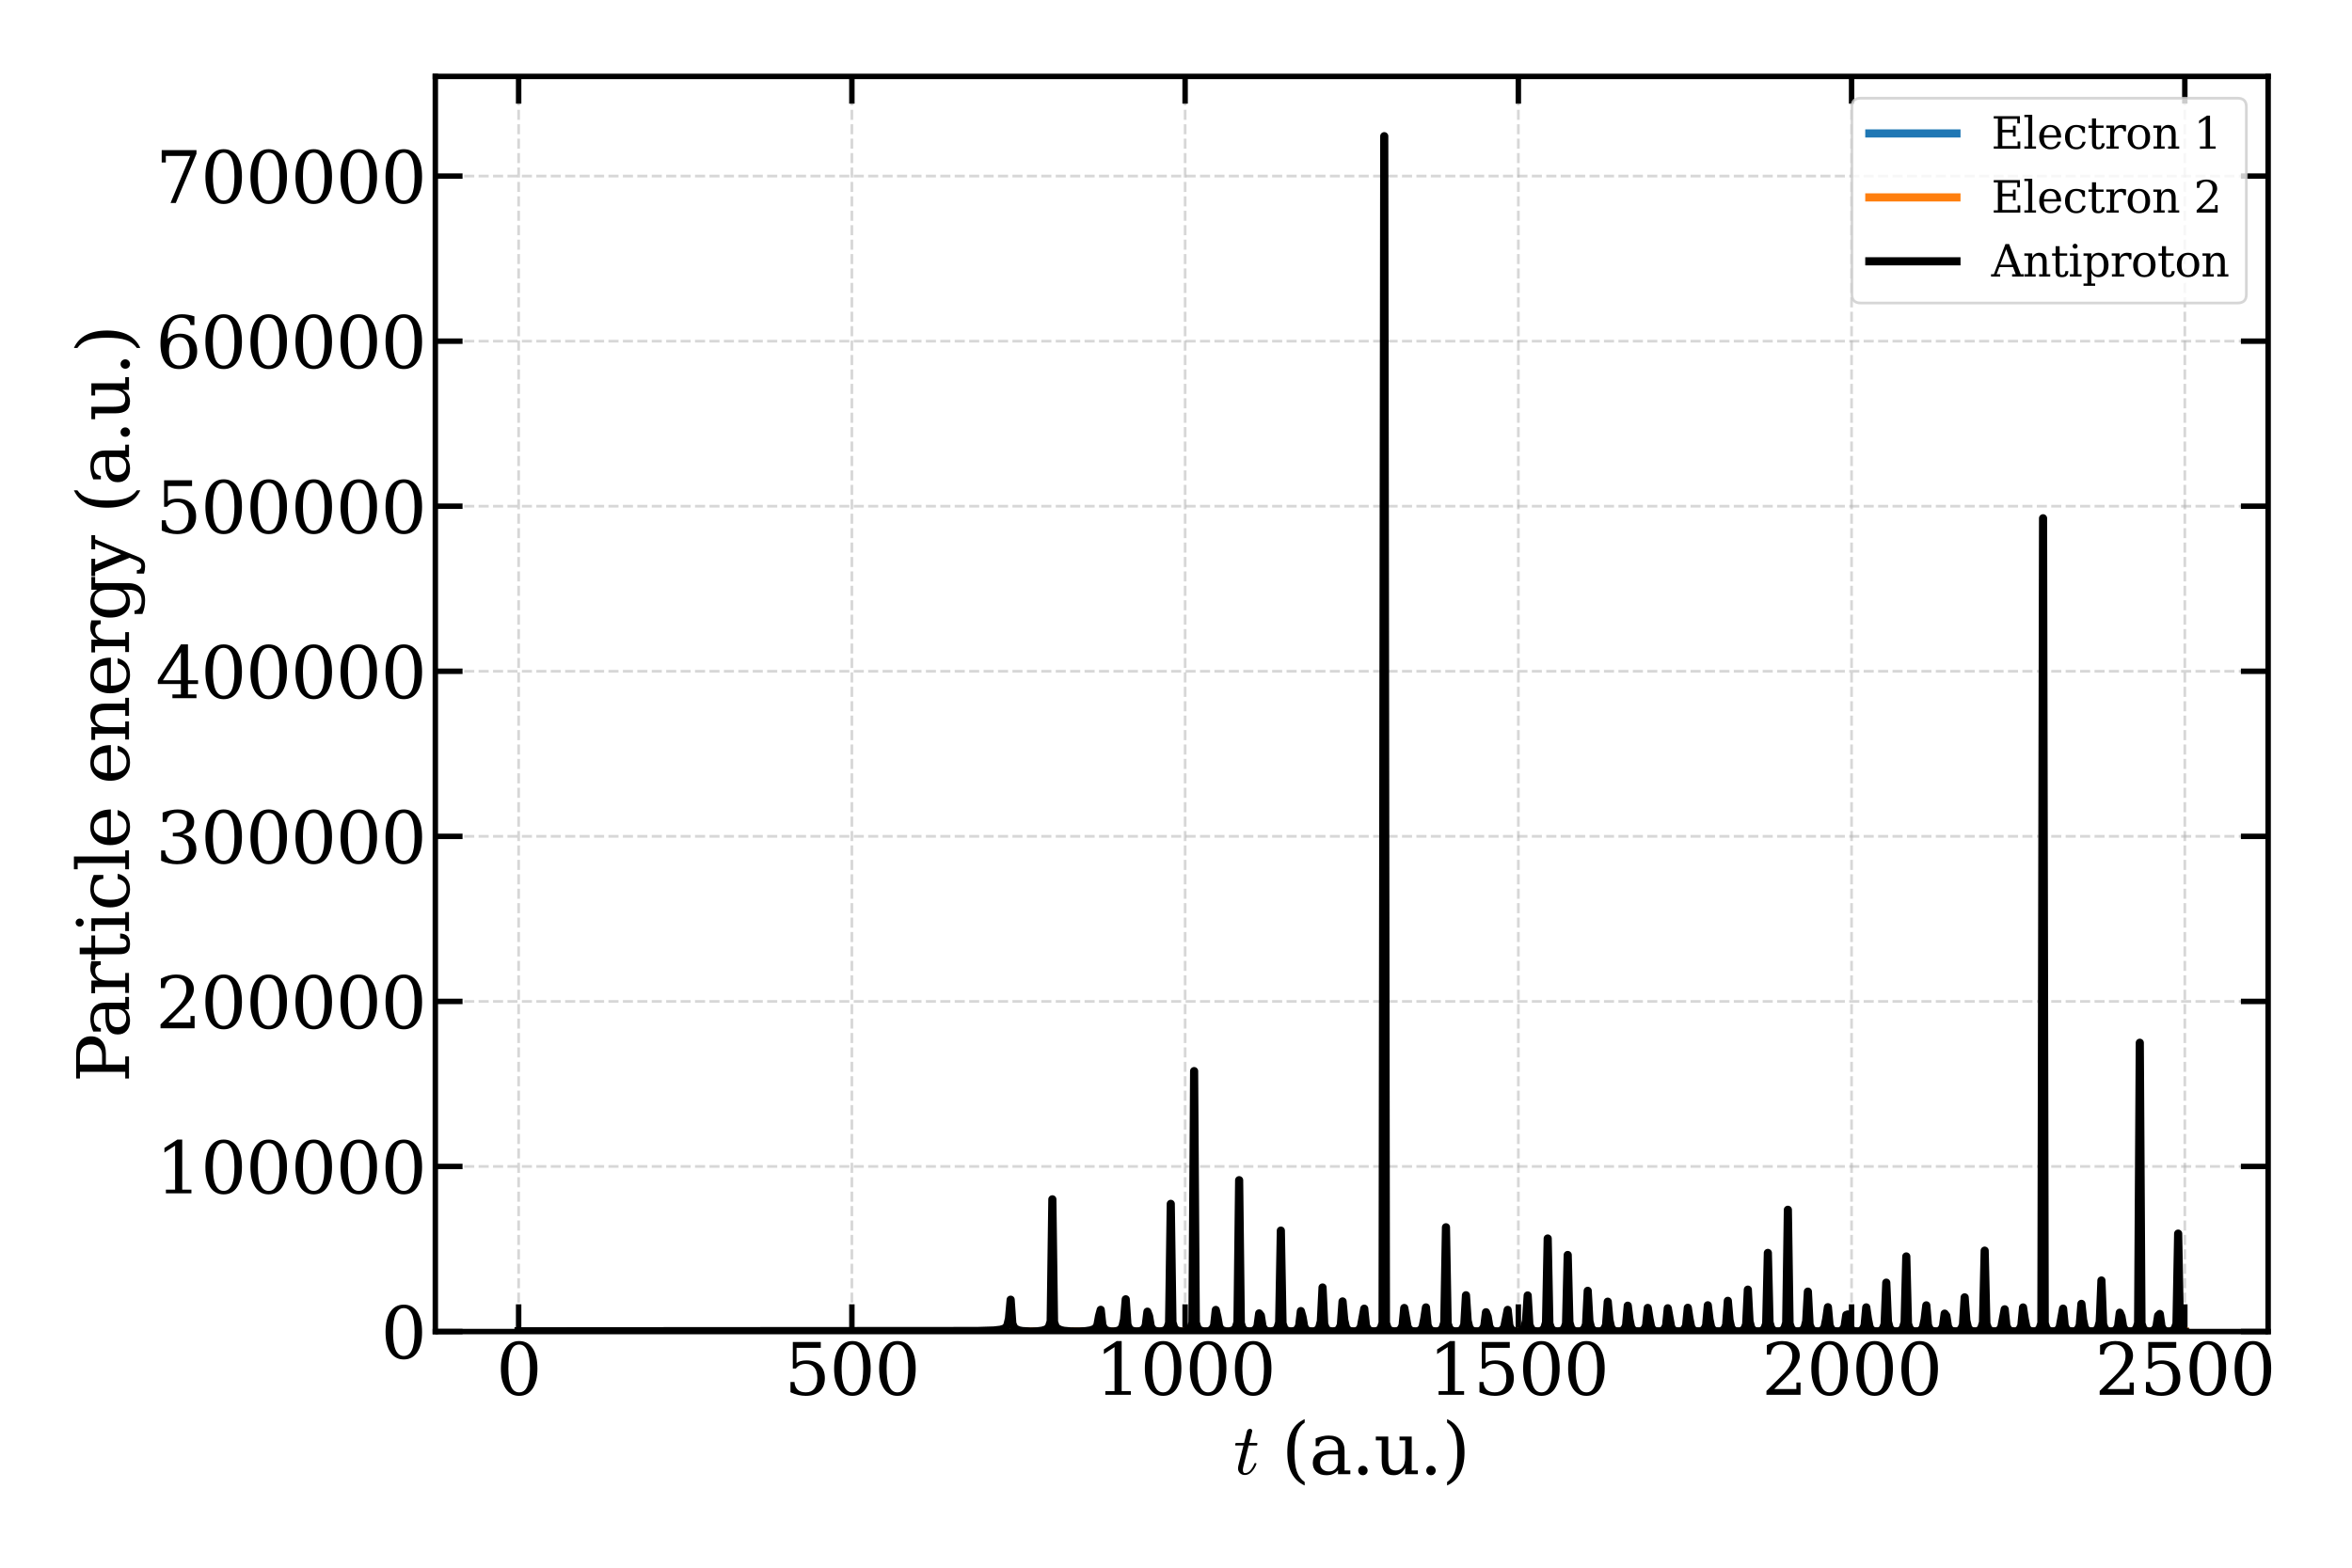 <?xml version="1.0" encoding="utf-8" standalone="no"?>
<!DOCTYPE svg PUBLIC "-//W3C//DTD SVG 1.1//EN"
  "http://www.w3.org/Graphics/SVG/1.1/DTD/svg11.dtd">
<svg xmlns:xlink="http://www.w3.org/1999/xlink" width="864pt" height="576pt" viewBox="0 0 864 576" xmlns="http://www.w3.org/2000/svg" version="1.1">
 <defs>
  <style type="text/css">*{stroke-linejoin: round; stroke-linecap: butt}</style>
 </defs>
 <g id="figure_1">
  <g id="patch_1">
   <path d="M 0 576 
L 864 576 
L 864 0 
L 0 0 
z
" style="fill: #ffffff"/>
  </g>
  <g id="axes_1">
   <g id="patch_2">
    <path d="M 159.915 489.233 
L 833.191 489.233 
L 833.191 28.08 
L 159.915 28.08 
z
" style="fill: #ffffff"/>
   </g>
   <g id="matplotlib.axis_1">
    <g id="xtick_1">
     <g id="line2d_1">
      <path d="M 190.518 489.233 
L 190.518 28.08 
" clip-path="url(#p7d4da33a73)" style="fill: none; stroke-dasharray: 3.7,1.6; stroke-dashoffset: 0; stroke: #b0b0b0; stroke-opacity: 0.5"/>
     </g>
     <g id="line2d_2">
      <defs>
       <path id="m27064a4439" d="M 0 0 
L 0 -10 
" style="stroke: #000000; stroke-width: 2"/>
      </defs>
      <g>
       <use xlink:href="#m27064a4439" x="190.518" y="489.233" style="stroke: #000000; stroke-width: 2"/>
      </g>
     </g>
     <g id="line2d_3">
      <defs>
       <path id="m3b1951a538" d="M 0 0 
L 0 10 
" style="stroke: #000000; stroke-width: 2"/>
      </defs>
      <g>
       <use xlink:href="#m3b1951a538" x="190.518" y="28.08" style="stroke: #000000; stroke-width: 2"/>
      </g>
     </g>
     <g id="text_1">
      <!-- 0 -->
      <g transform="translate(182.247 512.488) scale(0.26 -0.26)">
       <defs>
        <path id="DejaVuSerif-30" d="M 2034 219 
Q 2513 219 2750 744 
Q 2988 1269 2988 2328 
Q 2988 3391 2750 3916 
Q 2513 4441 2034 4441 
Q 1556 4441 1318 3916 
Q 1081 3391 1081 2328 
Q 1081 1269 1318 744 
Q 1556 219 2034 219 
z
M 2034 -91 
Q 1275 -91 848 546 
Q 422 1184 422 2328 
Q 422 3475 848 4112 
Q 1275 4750 2034 4750 
Q 2797 4750 3222 4112 
Q 3647 3475 3647 2328 
Q 3647 1184 3222 546 
Q 2797 -91 2034 -91 
z
" transform="scale(0.016)"/>
       </defs>
       <use xlink:href="#DejaVuSerif-30"/>
      </g>
     </g>
    </g>
    <g id="xtick_2">
     <g id="line2d_4">
      <path d="M 312.932 489.233 
L 312.932 28.08 
" clip-path="url(#p7d4da33a73)" style="fill: none; stroke-dasharray: 3.7,1.6; stroke-dashoffset: 0; stroke: #b0b0b0; stroke-opacity: 0.5"/>
     </g>
     <g id="line2d_5">
      <g>
       <use xlink:href="#m27064a4439" x="312.932" y="489.233" style="stroke: #000000; stroke-width: 2"/>
      </g>
     </g>
     <g id="line2d_6">
      <g>
       <use xlink:href="#m3b1951a538" x="312.932" y="28.08" style="stroke: #000000; stroke-width: 2"/>
      </g>
     </g>
     <g id="text_2">
      <!-- 500 -->
      <g transform="translate(288.119 512.488) scale(0.26 -0.26)">
       <defs>
        <path id="DejaVuSerif-35" d="M 3219 4666 
L 3219 4153 
L 1081 4153 
L 1081 2816 
Q 1244 2928 1461 2984 
Q 1678 3041 1947 3041 
Q 2703 3041 3140 2622 
Q 3578 2203 3578 1478 
Q 3578 738 3136 323 
Q 2694 -91 1894 -91 
Q 1572 -91 1234 -12 
Q 897 66 544 225 
L 544 1131 
L 897 1131 
Q 925 688 1179 453 
Q 1434 219 1894 219 
Q 2388 219 2653 544 
Q 2919 869 2919 1478 
Q 2919 2084 2655 2407 
Q 2391 2731 1894 2731 
Q 1613 2731 1398 2631 
Q 1184 2531 1019 2322 
L 750 2322 
L 750 4666 
L 3219 4666 
z
" transform="scale(0.016)"/>
       </defs>
       <use xlink:href="#DejaVuSerif-35"/>
       <use xlink:href="#DejaVuSerif-30" x="63.623"/>
       <use xlink:href="#DejaVuSerif-30" x="127.246"/>
      </g>
     </g>
    </g>
    <g id="xtick_3">
     <g id="line2d_7">
      <path d="M 435.346 489.233 
L 435.346 28.08 
" clip-path="url(#p7d4da33a73)" style="fill: none; stroke-dasharray: 3.7,1.6; stroke-dashoffset: 0; stroke: #b0b0b0; stroke-opacity: 0.5"/>
     </g>
     <g id="line2d_8">
      <g>
       <use xlink:href="#m27064a4439" x="435.346" y="489.233" style="stroke: #000000; stroke-width: 2"/>
      </g>
     </g>
     <g id="line2d_9">
      <g>
       <use xlink:href="#m3b1951a538" x="435.346" y="28.08" style="stroke: #000000; stroke-width: 2"/>
      </g>
     </g>
     <g id="text_3">
      <!-- 1000 -->
      <g transform="translate(402.261 512.488) scale(0.26 -0.26)">
       <defs>
        <path id="DejaVuSerif-31" d="M 909 0 
L 909 331 
L 1722 331 
L 1722 4213 
L 781 3603 
L 781 4013 
L 1919 4750 
L 2350 4750 
L 2350 331 
L 3163 331 
L 3163 0 
L 909 0 
z
" transform="scale(0.016)"/>
       </defs>
       <use xlink:href="#DejaVuSerif-31"/>
       <use xlink:href="#DejaVuSerif-30" x="63.623"/>
       <use xlink:href="#DejaVuSerif-30" x="127.246"/>
       <use xlink:href="#DejaVuSerif-30" x="190.869"/>
      </g>
     </g>
    </g>
    <g id="xtick_4">
     <g id="line2d_10">
      <path d="M 557.76 489.233 
L 557.76 28.08 
" clip-path="url(#p7d4da33a73)" style="fill: none; stroke-dasharray: 3.7,1.6; stroke-dashoffset: 0; stroke: #b0b0b0; stroke-opacity: 0.5"/>
     </g>
     <g id="line2d_11">
      <g>
       <use xlink:href="#m27064a4439" x="557.76" y="489.233" style="stroke: #000000; stroke-width: 2"/>
      </g>
     </g>
     <g id="line2d_12">
      <g>
       <use xlink:href="#m3b1951a538" x="557.76" y="28.08" style="stroke: #000000; stroke-width: 2"/>
      </g>
     </g>
     <g id="text_4">
      <!-- 1500 -->
      <g transform="translate(524.675 512.488) scale(0.26 -0.26)">
       <use xlink:href="#DejaVuSerif-31"/>
       <use xlink:href="#DejaVuSerif-35" x="63.623"/>
       <use xlink:href="#DejaVuSerif-30" x="127.246"/>
       <use xlink:href="#DejaVuSerif-30" x="190.869"/>
      </g>
     </g>
    </g>
    <g id="xtick_5">
     <g id="line2d_13">
      <path d="M 680.174 489.233 
L 680.174 28.08 
" clip-path="url(#p7d4da33a73)" style="fill: none; stroke-dasharray: 3.7,1.6; stroke-dashoffset: 0; stroke: #b0b0b0; stroke-opacity: 0.5"/>
     </g>
     <g id="line2d_14">
      <g>
       <use xlink:href="#m27064a4439" x="680.174" y="489.233" style="stroke: #000000; stroke-width: 2"/>
      </g>
     </g>
     <g id="line2d_15">
      <g>
       <use xlink:href="#m3b1951a538" x="680.174" y="28.08" style="stroke: #000000; stroke-width: 2"/>
      </g>
     </g>
     <g id="text_5">
      <!-- 2000 -->
      <g transform="translate(647.089 512.488) scale(0.26 -0.26)">
       <defs>
        <path id="DejaVuSerif-32" d="M 819 3553 
L 469 3553 
L 469 4384 
Q 803 4563 1142 4656 
Q 1481 4750 1806 4750 
Q 2534 4750 2956 4397 
Q 3378 4044 3378 3438 
Q 3378 2753 2422 1800 
Q 2347 1728 2309 1691 
L 1131 513 
L 3078 513 
L 3078 1088 
L 3444 1088 
L 3444 0 
L 434 0 
L 434 341 
L 1850 1753 
Q 2319 2222 2519 2614 
Q 2719 3006 2719 3438 
Q 2719 3909 2473 4175 
Q 2228 4441 1797 4441 
Q 1350 4441 1106 4219 
Q 863 3997 819 3553 
z
" transform="scale(0.016)"/>
       </defs>
       <use xlink:href="#DejaVuSerif-32"/>
       <use xlink:href="#DejaVuSerif-30" x="63.623"/>
       <use xlink:href="#DejaVuSerif-30" x="127.246"/>
       <use xlink:href="#DejaVuSerif-30" x="190.869"/>
      </g>
     </g>
    </g>
    <g id="xtick_6">
     <g id="line2d_16">
      <path d="M 802.588 489.233 
L 802.588 28.08 
" clip-path="url(#p7d4da33a73)" style="fill: none; stroke-dasharray: 3.7,1.6; stroke-dashoffset: 0; stroke: #b0b0b0; stroke-opacity: 0.5"/>
     </g>
     <g id="line2d_17">
      <g>
       <use xlink:href="#m27064a4439" x="802.588" y="489.233" style="stroke: #000000; stroke-width: 2"/>
      </g>
     </g>
     <g id="line2d_18">
      <g>
       <use xlink:href="#m3b1951a538" x="802.588" y="28.08" style="stroke: #000000; stroke-width: 2"/>
      </g>
     </g>
     <g id="text_6">
      <!-- 2500 -->
      <g transform="translate(769.503 512.488) scale(0.26 -0.26)">
       <use xlink:href="#DejaVuSerif-32"/>
       <use xlink:href="#DejaVuSerif-35" x="63.623"/>
       <use xlink:href="#DejaVuSerif-30" x="127.246"/>
       <use xlink:href="#DejaVuSerif-30" x="190.869"/>
      </g>
     </g>
    </g>
    <g id="text_7">
     <!-- $t$ (a.u.) -->
     <g transform="translate(453.133 541.652) scale(0.26 -0.26)">
      <defs>
       <path id="Cmmi10-74" d="M 397 519 
Q 397 613 416 697 
L 878 2534 
L 206 2534 
Q 141 2534 141 2619 
Q 166 2759 225 2759 
L 934 2759 
L 1191 3803 
Q 1216 3888 1291 3947 
Q 1366 4006 1459 4006 
Q 1541 4006 1595 3957 
Q 1650 3909 1650 3828 
Q 1650 3809 1648 3798 
Q 1647 3788 1644 3775 
L 1388 2759 
L 2047 2759 
Q 2113 2759 2113 2675 
Q 2109 2659 2100 2621 
Q 2091 2584 2075 2559 
Q 2059 2534 2028 2534 
L 1331 2534 
L 872 684 
Q 825 503 825 372 
Q 825 97 1013 97 
Q 1294 97 1511 361 
Q 1728 625 1844 941 
Q 1869 978 1894 978 
L 1972 978 
Q 1997 978 2012 961 
Q 2028 944 2028 922 
Q 2028 909 2022 903 
Q 1881 516 1612 222 
Q 1344 -72 997 -72 
Q 744 -72 570 93 
Q 397 259 397 519 
z
" transform="scale(0.016)"/>
       <path id="DejaVuSerif-20" transform="scale(0.016)"/>
       <path id="DejaVuSerif-28" d="M 2041 -997 
Q 1281 -656 893 83 
Q 506 822 506 1931 
Q 506 3044 893 3783 
Q 1281 4522 2041 4863 
L 2041 4556 
Q 1559 4225 1350 3623 
Q 1141 3022 1141 1931 
Q 1141 844 1350 242 
Q 1559 -359 2041 -691 
L 2041 -997 
z
" transform="scale(0.016)"/>
       <path id="DejaVuSerif-61" d="M 2547 1044 
L 2547 1747 
L 1806 1747 
Q 1378 1747 1168 1562 
Q 959 1378 959 997 
Q 959 650 1171 447 
Q 1384 244 1747 244 
Q 2106 244 2326 466 
Q 2547 688 2547 1044 
z
M 3122 2075 
L 3122 331 
L 3634 331 
L 3634 0 
L 2547 0 
L 2547 359 
Q 2356 128 2106 18 
Q 1856 -91 1522 -91 
Q 969 -91 644 203 
Q 319 497 319 997 
Q 319 1513 691 1797 
Q 1063 2081 1741 2081 
L 2547 2081 
L 2547 2309 
Q 2547 2688 2317 2895 
Q 2088 3103 1672 3103 
Q 1328 3103 1125 2947 
Q 922 2791 872 2484 
L 575 2484 
L 575 3156 
Q 875 3284 1158 3348 
Q 1441 3413 1709 3413 
Q 2400 3413 2761 3070 
Q 3122 2728 3122 2075 
z
" transform="scale(0.016)"/>
       <path id="DejaVuSerif-2e" d="M 603 325 
Q 603 500 722 622 
Q 841 744 1019 744 
Q 1191 744 1312 622 
Q 1434 500 1434 325 
Q 1434 153 1312 31 
Q 1191 -91 1019 -91 
Q 841 -91 722 29 
Q 603 150 603 325 
z
" transform="scale(0.016)"/>
       <path id="DejaVuSerif-75" d="M 2266 3322 
L 3341 3322 
L 3341 331 
L 3884 331 
L 3884 0 
L 2766 0 
L 2766 588 
Q 2606 256 2353 82 
Q 2100 -91 1766 -91 
Q 1213 -91 952 223 
Q 691 538 691 1209 
L 691 2988 
L 172 2988 
L 172 3322 
L 1269 3322 
L 1269 1388 
Q 1269 781 1417 556 
Q 1566 331 1947 331 
Q 2347 331 2556 625 
Q 2766 919 2766 1478 
L 2766 2988 
L 2266 2988 
L 2266 3322 
z
" transform="scale(0.016)"/>
       <path id="DejaVuSerif-29" d="M 453 -997 
L 453 -691 
Q 934 -359 1145 242 
Q 1356 844 1356 1931 
Q 1356 3022 1145 3623 
Q 934 4225 453 4556 
L 453 4863 
Q 1216 4522 1603 3783 
Q 1991 3044 1991 1931 
Q 1991 822 1603 83 
Q 1216 -656 453 -997 
z
" transform="scale(0.016)"/>
      </defs>
      <use xlink:href="#Cmmi10-74" transform="translate(0 0.016)"/>
      <use xlink:href="#DejaVuSerif-20" transform="translate(36.084 0.016)"/>
      <use xlink:href="#DejaVuSerif-28" transform="translate(67.871 0.016)"/>
      <use xlink:href="#DejaVuSerif-61" transform="translate(106.885 0.016)"/>
      <use xlink:href="#DejaVuSerif-2e" transform="translate(166.504 0.016)"/>
      <use xlink:href="#DejaVuSerif-75" transform="translate(198.291 0.016)"/>
      <use xlink:href="#DejaVuSerif-2e" transform="translate(262.695 0.016)"/>
      <use xlink:href="#DejaVuSerif-29" transform="translate(294.482 0.016)"/>
     </g>
    </g>
   </g>
   <g id="matplotlib.axis_2">
    <g id="ytick_1">
     <g id="line2d_19">
      <path d="M 159.915 489.232 
L 833.191 489.232 
" clip-path="url(#p7d4da33a73)" style="fill: none; stroke-dasharray: 3.7,1.6; stroke-dashoffset: 0; stroke: #b0b0b0; stroke-opacity: 0.5"/>
     </g>
     <g id="line2d_20">
      <defs>
       <path id="mcf099d42dc" d="M 0 0 
L 10 0 
" style="stroke: #000000; stroke-width: 2"/>
      </defs>
      <g>
       <use xlink:href="#mcf099d42dc" x="159.915" y="489.232" style="stroke: #000000; stroke-width: 2"/>
      </g>
     </g>
     <g id="line2d_21">
      <defs>
       <path id="mb7abc908b8" d="M 0 0 
L -10 0 
" style="stroke: #000000; stroke-width: 2"/>
      </defs>
      <g>
       <use xlink:href="#mb7abc908b8" x="833.191" y="489.232" style="stroke: #000000; stroke-width: 2"/>
      </g>
     </g>
     <g id="text_8">
      <!-- 0 -->
      <g transform="translate(139.873 499.11) scale(0.26 -0.26)">
       <use xlink:href="#DejaVuSerif-30"/>
      </g>
     </g>
    </g>
    <g id="ytick_2">
     <g id="line2d_22">
      <path d="M 159.915 428.583 
L 833.191 428.583 
" clip-path="url(#p7d4da33a73)" style="fill: none; stroke-dasharray: 3.7,1.6; stroke-dashoffset: 0; stroke: #b0b0b0; stroke-opacity: 0.5"/>
     </g>
     <g id="line2d_23">
      <g>
       <use xlink:href="#mcf099d42dc" x="159.915" y="428.583" style="stroke: #000000; stroke-width: 2"/>
      </g>
     </g>
     <g id="line2d_24">
      <g>
       <use xlink:href="#mb7abc908b8" x="833.191" y="428.583" style="stroke: #000000; stroke-width: 2"/>
      </g>
     </g>
     <g id="text_9">
      <!-- 100000 -->
      <g transform="translate(57.16 438.461) scale(0.26 -0.26)">
       <use xlink:href="#DejaVuSerif-31"/>
       <use xlink:href="#DejaVuSerif-30" x="63.623"/>
       <use xlink:href="#DejaVuSerif-30" x="127.246"/>
       <use xlink:href="#DejaVuSerif-30" x="190.869"/>
       <use xlink:href="#DejaVuSerif-30" x="254.492"/>
       <use xlink:href="#DejaVuSerif-30" x="318.115"/>
      </g>
     </g>
    </g>
    <g id="ytick_3">
     <g id="line2d_25">
      <path d="M 159.915 367.935 
L 833.191 367.935 
" clip-path="url(#p7d4da33a73)" style="fill: none; stroke-dasharray: 3.7,1.6; stroke-dashoffset: 0; stroke: #b0b0b0; stroke-opacity: 0.5"/>
     </g>
     <g id="line2d_26">
      <g>
       <use xlink:href="#mcf099d42dc" x="159.915" y="367.935" style="stroke: #000000; stroke-width: 2"/>
      </g>
     </g>
     <g id="line2d_27">
      <g>
       <use xlink:href="#mb7abc908b8" x="833.191" y="367.935" style="stroke: #000000; stroke-width: 2"/>
      </g>
     </g>
     <g id="text_10">
      <!-- 200000 -->
      <g transform="translate(57.16 377.813) scale(0.26 -0.26)">
       <use xlink:href="#DejaVuSerif-32"/>
       <use xlink:href="#DejaVuSerif-30" x="63.623"/>
       <use xlink:href="#DejaVuSerif-30" x="127.246"/>
       <use xlink:href="#DejaVuSerif-30" x="190.869"/>
       <use xlink:href="#DejaVuSerif-30" x="254.492"/>
       <use xlink:href="#DejaVuSerif-30" x="318.115"/>
      </g>
     </g>
    </g>
    <g id="ytick_4">
     <g id="line2d_28">
      <path d="M 159.915 307.287 
L 833.191 307.287 
" clip-path="url(#p7d4da33a73)" style="fill: none; stroke-dasharray: 3.7,1.6; stroke-dashoffset: 0; stroke: #b0b0b0; stroke-opacity: 0.5"/>
     </g>
     <g id="line2d_29">
      <g>
       <use xlink:href="#mcf099d42dc" x="159.915" y="307.287" style="stroke: #000000; stroke-width: 2"/>
      </g>
     </g>
     <g id="line2d_30">
      <g>
       <use xlink:href="#mb7abc908b8" x="833.191" y="307.287" style="stroke: #000000; stroke-width: 2"/>
      </g>
     </g>
     <g id="text_11">
      <!-- 300000 -->
      <g transform="translate(57.16 317.165) scale(0.26 -0.26)">
       <defs>
        <path id="DejaVuSerif-33" d="M 622 4469 
Q 988 4606 1323 4678 
Q 1659 4750 1953 4750 
Q 2638 4750 3022 4454 
Q 3406 4159 3406 3634 
Q 3406 3213 3140 2930 
Q 2875 2647 2388 2547 
Q 2963 2466 3280 2130 
Q 3597 1794 3597 1259 
Q 3597 606 3158 257 
Q 2719 -91 1894 -91 
Q 1528 -91 1179 -12 
Q 831 66 488 225 
L 488 1131 
L 838 1131 
Q 869 681 1141 450 
Q 1413 219 1906 219 
Q 2384 219 2661 495 
Q 2938 772 2938 1253 
Q 2938 1803 2653 2086 
Q 2369 2369 1819 2369 
L 1522 2369 
L 1522 2688 
L 1678 2688 
Q 2225 2688 2498 2914 
Q 2772 3141 2772 3597 
Q 2772 4006 2547 4223 
Q 2322 4441 1900 4441 
Q 1478 4441 1245 4241 
Q 1013 4041 972 3647 
L 622 3647 
L 622 4469 
z
" transform="scale(0.016)"/>
       </defs>
       <use xlink:href="#DejaVuSerif-33"/>
       <use xlink:href="#DejaVuSerif-30" x="63.623"/>
       <use xlink:href="#DejaVuSerif-30" x="127.246"/>
       <use xlink:href="#DejaVuSerif-30" x="190.869"/>
       <use xlink:href="#DejaVuSerif-30" x="254.492"/>
       <use xlink:href="#DejaVuSerif-30" x="318.115"/>
      </g>
     </g>
    </g>
    <g id="ytick_5">
     <g id="line2d_31">
      <path d="M 159.915 246.639 
L 833.191 246.639 
" clip-path="url(#p7d4da33a73)" style="fill: none; stroke-dasharray: 3.7,1.6; stroke-dashoffset: 0; stroke: #b0b0b0; stroke-opacity: 0.5"/>
     </g>
     <g id="line2d_32">
      <g>
       <use xlink:href="#mcf099d42dc" x="159.915" y="246.639" style="stroke: #000000; stroke-width: 2"/>
      </g>
     </g>
     <g id="line2d_33">
      <g>
       <use xlink:href="#mb7abc908b8" x="833.191" y="246.639" style="stroke: #000000; stroke-width: 2"/>
      </g>
     </g>
     <g id="text_12">
      <!-- 400000 -->
      <g transform="translate(57.16 256.517) scale(0.26 -0.26)">
       <defs>
        <path id="DejaVuSerif-34" d="M 2234 1581 
L 2234 4063 
L 641 1581 
L 2234 1581 
z
M 3609 0 
L 1484 0 
L 1484 331 
L 2234 331 
L 2234 1247 
L 197 1247 
L 197 1588 
L 2241 4750 
L 2859 4750 
L 2859 1581 
L 3750 1581 
L 3750 1247 
L 2859 1247 
L 2859 331 
L 3609 331 
L 3609 0 
z
" transform="scale(0.016)"/>
       </defs>
       <use xlink:href="#DejaVuSerif-34"/>
       <use xlink:href="#DejaVuSerif-30" x="63.623"/>
       <use xlink:href="#DejaVuSerif-30" x="127.246"/>
       <use xlink:href="#DejaVuSerif-30" x="190.869"/>
       <use xlink:href="#DejaVuSerif-30" x="254.492"/>
       <use xlink:href="#DejaVuSerif-30" x="318.115"/>
      </g>
     </g>
    </g>
    <g id="ytick_6">
     <g id="line2d_34">
      <path d="M 159.915 185.991 
L 833.191 185.991 
" clip-path="url(#p7d4da33a73)" style="fill: none; stroke-dasharray: 3.7,1.6; stroke-dashoffset: 0; stroke: #b0b0b0; stroke-opacity: 0.5"/>
     </g>
     <g id="line2d_35">
      <g>
       <use xlink:href="#mcf099d42dc" x="159.915" y="185.991" style="stroke: #000000; stroke-width: 2"/>
      </g>
     </g>
     <g id="line2d_36">
      <g>
       <use xlink:href="#mb7abc908b8" x="833.191" y="185.991" style="stroke: #000000; stroke-width: 2"/>
      </g>
     </g>
     <g id="text_13">
      <!-- 500000 -->
      <g transform="translate(57.16 195.869) scale(0.26 -0.26)">
       <use xlink:href="#DejaVuSerif-35"/>
       <use xlink:href="#DejaVuSerif-30" x="63.623"/>
       <use xlink:href="#DejaVuSerif-30" x="127.246"/>
       <use xlink:href="#DejaVuSerif-30" x="190.869"/>
       <use xlink:href="#DejaVuSerif-30" x="254.492"/>
       <use xlink:href="#DejaVuSerif-30" x="318.115"/>
      </g>
     </g>
    </g>
    <g id="ytick_7">
     <g id="line2d_37">
      <path d="M 159.915 125.343 
L 833.191 125.343 
" clip-path="url(#p7d4da33a73)" style="fill: none; stroke-dasharray: 3.7,1.6; stroke-dashoffset: 0; stroke: #b0b0b0; stroke-opacity: 0.5"/>
     </g>
     <g id="line2d_38">
      <g>
       <use xlink:href="#mcf099d42dc" x="159.915" y="125.343" style="stroke: #000000; stroke-width: 2"/>
      </g>
     </g>
     <g id="line2d_39">
      <g>
       <use xlink:href="#mb7abc908b8" x="833.191" y="125.343" style="stroke: #000000; stroke-width: 2"/>
      </g>
     </g>
     <g id="text_14">
      <!-- 600000 -->
      <g transform="translate(57.16 135.221) scale(0.26 -0.26)">
       <defs>
        <path id="DejaVuSerif-36" d="M 2094 219 
Q 2534 219 2771 542 
Q 3009 866 3009 1472 
Q 3009 2078 2771 2401 
Q 2534 2725 2094 2725 
Q 1647 2725 1412 2412 
Q 1178 2100 1178 1509 
Q 1178 888 1415 553 
Q 1653 219 2094 219 
z
M 1075 2569 
Q 1288 2803 1556 2918 
Q 1825 3034 2163 3034 
Q 2859 3034 3264 2615 
Q 3669 2197 3669 1472 
Q 3669 763 3233 336 
Q 2797 -91 2069 -91 
Q 1278 -91 853 498 
Q 428 1088 428 2181 
Q 428 3406 931 4078 
Q 1434 4750 2350 4750 
Q 2597 4750 2869 4703 
Q 3141 4656 3425 4563 
L 3425 3794 
L 3072 3794 
Q 3034 4109 2831 4275 
Q 2628 4441 2284 4441 
Q 1678 4441 1381 3981 
Q 1084 3522 1075 2569 
z
" transform="scale(0.016)"/>
       </defs>
       <use xlink:href="#DejaVuSerif-36"/>
       <use xlink:href="#DejaVuSerif-30" x="63.623"/>
       <use xlink:href="#DejaVuSerif-30" x="127.246"/>
       <use xlink:href="#DejaVuSerif-30" x="190.869"/>
       <use xlink:href="#DejaVuSerif-30" x="254.492"/>
       <use xlink:href="#DejaVuSerif-30" x="318.115"/>
      </g>
     </g>
    </g>
    <g id="ytick_8">
     <g id="line2d_40">
      <path d="M 159.915 64.695 
L 833.191 64.695 
" clip-path="url(#p7d4da33a73)" style="fill: none; stroke-dasharray: 3.7,1.6; stroke-dashoffset: 0; stroke: #b0b0b0; stroke-opacity: 0.5"/>
     </g>
     <g id="line2d_41">
      <g>
       <use xlink:href="#mcf099d42dc" x="159.915" y="64.695" style="stroke: #000000; stroke-width: 2"/>
      </g>
     </g>
     <g id="line2d_42">
      <g>
       <use xlink:href="#mb7abc908b8" x="833.191" y="64.695" style="stroke: #000000; stroke-width: 2"/>
      </g>
     </g>
     <g id="text_15">
      <!-- 700000 -->
      <g transform="translate(57.16 74.573) scale(0.26 -0.26)">
       <defs>
        <path id="DejaVuSerif-37" d="M 3609 4347 
L 1784 0 
L 1319 0 
L 3059 4153 
L 903 4153 
L 903 3578 
L 538 3578 
L 538 4666 
L 3609 4666 
L 3609 4347 
z
" transform="scale(0.016)"/>
       </defs>
       <use xlink:href="#DejaVuSerif-37"/>
       <use xlink:href="#DejaVuSerif-30" x="63.623"/>
       <use xlink:href="#DejaVuSerif-30" x="127.246"/>
       <use xlink:href="#DejaVuSerif-30" x="190.869"/>
       <use xlink:href="#DejaVuSerif-30" x="254.492"/>
       <use xlink:href="#DejaVuSerif-30" x="318.115"/>
      </g>
     </g>
    </g>
    <g id="text_16">
     <!-- Particle energy (a.u.) -->
     <g transform="translate(47.383 397.734) rotate(-90) scale(0.26 -0.26)">
      <defs>
       <path id="DejaVuSerif-50" d="M 1581 2375 
L 2406 2375 
Q 2872 2375 3115 2626 
Q 3359 2878 3359 3353 
Q 3359 3831 3115 4081 
Q 2872 4331 2406 4331 
L 1581 4331 
L 1581 2375 
z
M 353 0 
L 353 331 
L 947 331 
L 947 4331 
L 353 4331 
L 353 4666 
L 2559 4666 
Q 3259 4666 3668 4311 
Q 4078 3956 4078 3353 
Q 4078 2753 3668 2397 
Q 3259 2041 2559 2041 
L 1581 2041 
L 1581 331 
L 2303 331 
L 2303 0 
L 353 0 
z
" transform="scale(0.016)"/>
       <path id="DejaVuSerif-72" d="M 3059 3328 
L 3059 2497 
L 2728 2497 
Q 2713 2744 2591 2866 
Q 2469 2988 2234 2988 
Q 1809 2988 1582 2694 
Q 1356 2400 1356 1850 
L 1356 331 
L 2022 331 
L 2022 0 
L 263 0 
L 263 331 
L 781 331 
L 781 2994 
L 231 2994 
L 231 3322 
L 1356 3322 
L 1356 2731 
Q 1525 3078 1790 3245 
Q 2056 3413 2438 3413 
Q 2578 3413 2733 3391 
Q 2888 3369 3059 3328 
z
" transform="scale(0.016)"/>
       <path id="DejaVuSerif-74" d="M 691 2988 
L 184 2988 
L 184 3322 
L 691 3322 
L 691 4353 
L 1269 4353 
L 1269 3322 
L 2350 3322 
L 2350 2988 
L 1269 2988 
L 1269 878 
Q 1269 456 1350 337 
Q 1431 219 1650 219 
Q 1875 219 1978 351 
Q 2081 484 2088 781 
L 2522 781 
Q 2497 328 2275 118 
Q 2053 -91 1600 -91 
Q 1103 -91 897 129 
Q 691 350 691 878 
L 691 2988 
z
" transform="scale(0.016)"/>
       <path id="DejaVuSerif-69" d="M 622 4353 
Q 622 4497 726 4603 
Q 831 4709 978 4709 
Q 1122 4709 1226 4603 
Q 1331 4497 1331 4353 
Q 1331 4206 1228 4103 
Q 1125 4000 978 4000 
Q 831 4000 726 4103 
Q 622 4206 622 4353 
z
M 1356 331 
L 1900 331 
L 1900 0 
L 231 0 
L 231 331 
L 781 331 
L 781 2988 
L 231 2988 
L 231 3322 
L 1356 3322 
L 1356 331 
z
" transform="scale(0.016)"/>
       <path id="DejaVuSerif-63" d="M 3291 997 
Q 3169 466 2822 187 
Q 2475 -91 1925 -91 
Q 1200 -91 759 389 
Q 319 869 319 1663 
Q 319 2459 759 2936 
Q 1200 3413 1925 3413 
Q 2241 3413 2553 3339 
Q 2866 3266 3181 3116 
L 3181 2266 
L 2847 2266 
Q 2781 2703 2561 2903 
Q 2341 3103 1931 3103 
Q 1466 3103 1228 2742 
Q 991 2381 991 1663 
Q 991 944 1227 581 
Q 1463 219 1931 219 
Q 2303 219 2525 412 
Q 2747 606 2828 997 
L 3291 997 
z
" transform="scale(0.016)"/>
       <path id="DejaVuSerif-6c" d="M 1313 331 
L 1856 331 
L 1856 0 
L 184 0 
L 184 331 
L 738 331 
L 738 4531 
L 184 4531 
L 184 4863 
L 1313 4863 
L 1313 331 
z
" transform="scale(0.016)"/>
       <path id="DejaVuSerif-65" d="M 3469 1600 
L 991 1600 
L 991 1575 
Q 991 903 1244 561 
Q 1497 219 1991 219 
Q 2369 219 2611 417 
Q 2853 616 2950 1006 
L 3413 1006 
Q 3275 459 2904 184 
Q 2534 -91 1931 -91 
Q 1203 -91 761 389 
Q 319 869 319 1663 
Q 319 2450 753 2931 
Q 1188 3413 1894 3413 
Q 2647 3413 3050 2948 
Q 3453 2484 3469 1600 
z
M 2791 1931 
Q 2772 2513 2545 2808 
Q 2319 3103 1894 3103 
Q 1497 3103 1269 2806 
Q 1041 2509 991 1931 
L 2791 1931 
z
" transform="scale(0.016)"/>
       <path id="DejaVuSerif-6e" d="M 263 0 
L 263 331 
L 781 331 
L 781 2988 
L 231 2988 
L 231 3322 
L 1356 3322 
L 1356 2731 
Q 1516 3069 1770 3241 
Q 2025 3413 2363 3413 
Q 2913 3413 3172 3097 
Q 3431 2781 3431 2113 
L 3431 331 
L 3944 331 
L 3944 0 
L 2356 0 
L 2356 331 
L 2853 331 
L 2853 1931 
Q 2853 2541 2703 2767 
Q 2553 2994 2175 2994 
Q 1775 2994 1565 2701 
Q 1356 2409 1356 1850 
L 1356 331 
L 1856 331 
L 1856 0 
L 263 0 
z
" transform="scale(0.016)"/>
       <path id="DejaVuSerif-67" d="M 3359 2988 
L 3359 72 
Q 3359 -644 2965 -1033 
Q 2572 -1422 1844 -1422 
Q 1516 -1422 1216 -1362 
Q 916 -1303 641 -1184 
L 641 -488 
L 941 -488 
Q 997 -813 1206 -963 
Q 1416 -1113 1806 -1113 
Q 2313 -1113 2548 -827 
Q 2784 -541 2784 72 
L 2784 519 
Q 2616 206 2355 57 
Q 2094 -91 1709 -91 
Q 1097 -91 708 395 
Q 319 881 319 1663 
Q 319 2444 706 2928 
Q 1094 3413 1709 3413 
Q 2094 3413 2355 3264 
Q 2616 3116 2784 2803 
L 2784 3322 
L 3909 3322 
L 3909 2988 
L 3359 2988 
z
M 2784 1825 
Q 2784 2422 2554 2737 
Q 2325 3053 1888 3053 
Q 1444 3053 1217 2703 
Q 991 2353 991 1663 
Q 991 975 1217 622 
Q 1444 269 1888 269 
Q 2325 269 2554 583 
Q 2784 897 2784 1497 
L 2784 1825 
z
" transform="scale(0.016)"/>
       <path id="DejaVuSerif-79" d="M 1381 -609 
L 1600 -56 
L 359 2988 
L -19 2988 
L -19 3322 
L 1509 3322 
L 1509 2988 
L 978 2988 
L 1913 703 
L 2847 2988 
L 2350 2988 
L 2350 3322 
L 3597 3322 
L 3597 2988 
L 3225 2988 
L 1703 -750 
Q 1547 -1138 1356 -1280 
Q 1166 -1422 819 -1422 
Q 672 -1422 517 -1397 
Q 363 -1372 206 -1325 
L 206 -691 
L 500 -691 
Q 519 -903 608 -995 
Q 697 -1088 884 -1088 
Q 1056 -1088 1161 -992 
Q 1266 -897 1381 -609 
z
" transform="scale(0.016)"/>
      </defs>
      <use xlink:href="#DejaVuSerif-50"/>
      <use xlink:href="#DejaVuSerif-61" x="62.785"/>
      <use xlink:href="#DejaVuSerif-72" x="122.404"/>
      <use xlink:href="#DejaVuSerif-74" x="170.207"/>
      <use xlink:href="#DejaVuSerif-69" x="210.393"/>
      <use xlink:href="#DejaVuSerif-63" x="242.375"/>
      <use xlink:href="#DejaVuSerif-6c" x="298.381"/>
      <use xlink:href="#DejaVuSerif-65" x="330.363"/>
      <use xlink:href="#DejaVuSerif-20" x="389.543"/>
      <use xlink:href="#DejaVuSerif-65" x="421.33"/>
      <use xlink:href="#DejaVuSerif-6e" x="480.51"/>
      <use xlink:href="#DejaVuSerif-65" x="544.914"/>
      <use xlink:href="#DejaVuSerif-72" x="604.094"/>
      <use xlink:href="#DejaVuSerif-67" x="651.896"/>
      <use xlink:href="#DejaVuSerif-79" x="715.91"/>
      <use xlink:href="#DejaVuSerif-20" x="772.404"/>
      <use xlink:href="#DejaVuSerif-28" x="804.191"/>
      <use xlink:href="#DejaVuSerif-61" x="843.205"/>
      <use xlink:href="#DejaVuSerif-2e" x="902.824"/>
      <use xlink:href="#DejaVuSerif-75" x="934.611"/>
      <use xlink:href="#DejaVuSerif-2e" x="999.016"/>
      <use xlink:href="#DejaVuSerif-29" x="1030.803"/>
     </g>
    </g>
   </g>
   <g id="line2d_43">
    <path d="M 190.518 489.233 
L 802.588 489.232 
L 802.588 489.232 
" clip-path="url(#p7d4da33a73)" style="fill: none; stroke: #1f77b4; stroke-width: 3; stroke-linecap: square"/>
   </g>
   <g id="line2d_44">
    <path d="M 190.518 489.233 
L 802.588 489.232 
L 802.588 489.232 
" clip-path="url(#p7d4da33a73)" style="fill: none; stroke: #ff7f0e; stroke-width: 3; stroke-linecap: square"/>
   </g>
   <g id="line2d_45">
    <path d="M 190.518 489.142 
L 359.006 489.032 
L 365.133 488.846 
L 367.584 488.566 
L 368.809 488.191 
L 369.422 487.8 
L 370.034 486.996 
L 370.647 484.419 
L 371.26 477.539 
L 371.872 486.312 
L 372.485 487.698 
L 373.098 488.298 
L 374.323 488.819 
L 375.548 489.053 
L 378.612 489.231 
L 381.063 489.153 
L 382.901 488.909 
L 384.126 488.533 
L 384.739 488.147 
L 385.351 487.424 
L 385.964 485.498 
L 386.577 440.656 
L 387.189 485.706 
L 387.802 487.45 
L 388.415 488.102 
L 389.64 488.699 
L 390.866 488.97 
L 393.316 489.188 
L 396.38 489.22 
L 398.83 489.09 
L 400.668 488.798 
L 401.894 488.359 
L 402.506 487.879 
L 403.119 486.906 
L 403.732 483.513 
L 404.345 481.254 
L 404.957 486.86 
L 405.57 488.079 
L 406.183 488.629 
L 406.795 488.93 
L 408.021 489.198 
L 409.246 489.213 
L 410.471 489.008 
L 411.084 488.767 
L 411.697 488.336 
L 412.309 487.461 
L 412.922 484.804 
L 413.535 477.391 
L 414.147 486.655 
L 414.76 488.06 
L 415.373 488.656 
L 415.985 488.969 
L 417.211 489.219 
L 418.436 489.161 
L 419.049 489.011 
L 419.662 488.73 
L 420.274 488.203 
L 420.887 487.028 
L 421.5 481.938 
L 422.112 483.586 
L 422.725 487.282 
L 423.338 488.307 
L 423.95 488.785 
L 424.563 489.041 
L 425.788 489.229 
L 427.014 489.117 
L 427.626 488.925 
L 428.239 488.571 
L 428.852 487.877 
L 429.464 486.04 
L 430.077 442.324 
L 430.69 485.799 
L 431.303 487.777 
L 431.915 488.515 
L 432.528 488.889 
L 433.753 489.199 
L 434.979 489.202 
L 436.204 488.898 
L 436.817 488.533 
L 437.429 487.822 
L 438.042 486.006 
L 438.655 393.543 
L 439.267 485.923 
L 439.88 487.841 
L 440.493 488.563 
L 441.105 488.926 
L 442.331 489.214 
L 443.556 489.168 
L 444.169 489.018 
L 444.782 488.734 
L 445.394 488.195 
L 446.007 486.973 
L 446.62 481.304 
L 447.232 483.974 
L 447.845 487.37 
L 448.458 488.344 
L 449.07 488.797 
L 450.296 489.181 
L 451.521 489.208 
L 452.746 488.906 
L 453.359 488.533 
L 453.972 487.796 
L 454.584 485.848 
L 455.197 433.625 
L 455.81 486.143 
L 456.423 487.959 
L 457.035 488.65 
L 457.648 488.991 
L 458.873 489.229 
L 460.099 489.083 
L 460.711 488.827 
L 461.324 488.327 
L 461.937 487.205 
L 462.549 482.569 
L 463.162 483.346 
L 463.775 487.326 
L 464.387 488.375 
L 465 488.851 
L 465.613 489.096 
L 466.838 489.228 
L 468.063 488.973 
L 468.676 488.613 
L 469.289 487.88 
L 469.902 485.873 
L 470.514 452.146 
L 471.127 486.222 
L 471.74 487.986 
L 472.352 488.663 
L 472.965 488.999 
L 474.19 489.23 
L 475.416 489.074 
L 476.028 488.809 
L 476.641 488.288 
L 477.254 487.098 
L 477.866 481.72 
L 478.479 483.902 
L 479.092 487.427 
L 479.704 488.419 
L 480.317 488.875 
L 480.93 489.108 
L 482.155 489.225 
L 482.768 489.145 
L 483.381 488.948 
L 483.993 488.564 
L 484.606 487.765 
L 485.219 485.441 
L 485.831 473.045 
L 486.444 486.534 
L 487.057 488.089 
L 487.669 488.714 
L 488.282 489.026 
L 489.507 489.231 
L 490.733 489.047 
L 491.345 488.754 
L 491.958 488.174 
L 492.571 486.781 
L 493.183 478.175 
L 493.796 484.946 
L 494.409 487.647 
L 495.021 488.514 
L 495.634 488.924 
L 496.247 489.133 
L 497.472 489.218 
L 498.085 489.119 
L 498.698 488.894 
L 499.31 488.454 
L 499.923 487.507 
L 501.148 480.837 
L 501.761 487.008 
L 502.374 488.259 
L 502.986 488.798 
L 503.599 489.071 
L 504.824 489.23 
L 506.05 488.994 
L 506.662 488.649 
L 507.275 487.947 
L 507.888 486.072 
L 508.5 50.04 
L 509.113 486.063 
L 509.726 487.945 
L 510.339 488.649 
L 510.951 488.995 
L 512.177 489.23 
L 513.402 489.069 
L 514.015 488.794 
L 514.627 488.251 
L 515.24 486.984 
L 515.853 480.584 
L 517.078 487.532 
L 517.691 488.468 
L 518.303 488.903 
L 518.916 489.124 
L 520.141 489.22 
L 520.754 489.125 
L 521.367 488.906 
L 521.979 488.474 
L 522.592 487.547 
L 523.205 484.465 
L 523.818 480.368 
L 524.43 486.968 
L 525.043 488.248 
L 525.656 488.795 
L 526.268 489.07 
L 527.494 489.23 
L 528.106 489.165 
L 528.719 488.987 
L 529.332 488.632 
L 529.944 487.902 
L 530.557 485.903 
L 531.17 450.922 
L 531.782 486.237 
L 532.395 488.004 
L 533.008 488.68 
L 533.62 489.012 
L 534.846 489.231 
L 536.071 489.046 
L 536.684 488.746 
L 537.297 488.144 
L 537.909 486.667 
L 538.522 475.906 
L 539.135 485.251 
L 539.747 487.732 
L 540.36 488.558 
L 540.973 488.951 
L 541.585 489.149 
L 542.811 489.21 
L 543.423 489.092 
L 544.036 488.835 
L 544.649 488.327 
L 545.261 487.171 
L 545.874 482.146 
L 546.487 483.701 
L 547.099 487.411 
L 547.712 488.424 
L 548.325 488.884 
L 548.938 489.117 
L 550.163 489.221 
L 550.776 489.125 
L 551.388 488.902 
L 552.001 488.459 
L 552.614 487.495 
L 553.839 481.277 
L 554.452 487.072 
L 555.064 488.293 
L 555.677 488.82 
L 556.29 489.085 
L 557.515 489.228 
L 558.128 489.151 
L 558.74 488.954 
L 559.353 488.562 
L 559.966 487.737 
L 560.578 485.252 
L 561.191 475.973 
L 561.804 486.681 
L 562.417 488.154 
L 563.029 488.754 
L 563.642 489.053 
L 564.867 489.231 
L 565.48 489.17 
L 566.093 488.994 
L 566.705 488.639 
L 567.318 487.907 
L 567.931 485.888 
L 568.543 455.055 
L 569.156 486.276 
L 569.769 488.023 
L 570.381 488.693 
L 570.994 489.022 
L 572.219 489.232 
L 573.445 489.026 
L 574.057 488.701 
L 574.67 488.04 
L 575.283 486.33 
L 575.896 461.108 
L 576.508 485.826 
L 577.121 487.893 
L 577.734 488.635 
L 578.346 488.993 
L 578.959 489.17 
L 580.184 489.194 
L 580.797 489.049 
L 581.41 488.746 
L 582.022 488.134 
L 582.635 486.611 
L 583.248 474.275 
L 583.86 485.404 
L 584.473 487.781 
L 585.086 488.586 
L 585.698 488.969 
L 586.311 489.159 
L 587.536 489.202 
L 588.149 489.067 
L 588.762 488.781 
L 589.375 488.206 
L 589.987 486.819 
L 590.6 478.267 
L 591.213 484.976 
L 591.825 487.68 
L 592.438 488.543 
L 593.051 488.948 
L 593.663 489.15 
L 594.889 489.206 
L 595.501 489.079 
L 596.114 488.803 
L 596.727 488.249 
L 597.339 486.934 
L 597.952 479.742 
L 598.565 484.68 
L 599.177 487.615 
L 599.79 488.516 
L 600.403 488.935 
L 601.015 489.144 
L 602.241 489.209 
L 602.854 489.086 
L 603.466 488.817 
L 604.079 488.278 
L 604.692 487.011 
L 605.304 480.565 
L 605.917 484.449 
L 606.53 487.569 
L 607.142 488.498 
L 607.755 488.927 
L 608.368 489.14 
L 609.593 489.21 
L 610.206 489.089 
L 610.818 488.822 
L 611.431 488.285 
L 612.044 487.026 
L 612.656 480.691 
L 613.882 487.562 
L 614.494 488.496 
L 615.107 488.926 
L 615.72 489.14 
L 616.945 489.21 
L 617.558 489.089 
L 618.171 488.82 
L 618.783 488.28 
L 619.396 487.01 
L 620.009 480.51 
L 620.621 484.474 
L 621.234 487.578 
L 621.847 488.504 
L 622.459 488.931 
L 623.072 489.143 
L 624.297 489.208 
L 624.91 489.083 
L 625.523 488.808 
L 626.135 488.253 
L 626.748 486.931 
L 627.361 479.591 
L 627.973 484.729 
L 628.586 487.633 
L 629.199 488.528 
L 629.812 488.943 
L 630.424 489.149 
L 631.65 489.205 
L 632.262 489.074 
L 632.875 488.789 
L 633.488 488.212 
L 634.1 486.812 
L 634.713 477.952 
L 635.326 485.043 
L 635.938 487.706 
L 636.551 488.56 
L 637.164 488.96 
L 637.776 489.157 
L 639.002 489.2 
L 639.614 489.059 
L 640.227 488.758 
L 640.84 488.146 
L 641.452 486.614 
L 642.065 473.842 
L 642.678 485.456 
L 643.291 487.808 
L 643.903 488.605 
L 644.516 488.983 
L 645.129 489.168 
L 646.354 489.192 
L 646.967 489.04 
L 647.579 488.719 
L 648.192 488.06 
L 648.805 486.346 
L 649.417 460.343 
L 650.03 485.86 
L 650.643 487.917 
L 651.255 488.654 
L 651.868 489.008 
L 652.481 489.179 
L 653.706 489.182 
L 654.319 489.016 
L 654.932 488.67 
L 655.544 487.952 
L 656.157 485.982 
L 656.77 444.496 
L 657.382 486.25 
L 657.995 488.033 
L 658.608 488.708 
L 659.22 489.035 
L 659.833 489.191 
L 661.058 489.168 
L 661.671 488.983 
L 662.284 488.603 
L 662.896 487.799 
L 663.509 485.41 
L 664.122 474.57 
L 664.734 486.649 
L 665.347 488.162 
L 665.96 488.769 
L 666.572 489.066 
L 667.798 489.228 
L 668.411 489.15 
L 669.023 488.942 
L 669.636 488.521 
L 670.249 487.605 
L 670.861 484.56 
L 671.474 480.289 
L 672.087 487.004 
L 672.699 488.287 
L 673.312 488.828 
L 673.925 489.096 
L 675.15 489.223 
L 675.763 489.127 
L 676.375 488.893 
L 676.988 488.419 
L 677.601 487.352 
L 678.213 483.163 
L 678.826 482.951 
L 679.439 487.321 
L 680.051 488.408 
L 680.664 488.888 
L 681.277 489.125 
L 682.502 489.214 
L 683.115 489.097 
L 683.728 488.831 
L 684.34 488.291 
L 684.953 487.013 
L 685.566 480.36 
L 686.178 484.545 
L 686.791 487.605 
L 687.404 488.523 
L 688.016 488.945 
L 688.629 489.152 
L 689.854 489.201 
L 690.467 489.06 
L 691.08 488.755 
L 691.692 488.13 
L 692.305 486.544 
L 692.918 471.271 
L 693.53 485.607 
L 694.143 487.856 
L 694.756 488.631 
L 695.369 488.999 
L 695.981 489.176 
L 697.207 489.182 
L 697.819 489.014 
L 698.432 488.661 
L 699.045 487.922 
L 699.657 485.854 
L 700.27 461.642 
L 700.883 486.375 
L 701.495 488.077 
L 702.108 488.732 
L 702.721 489.049 
L 703.333 489.197 
L 704.559 489.157 
L 705.171 488.956 
L 705.784 488.544 
L 706.397 487.651 
L 707.009 484.749 
L 707.622 479.614 
L 708.235 486.953 
L 708.848 488.272 
L 709.46 488.824 
L 710.073 489.095 
L 711.298 489.223 
L 711.911 489.124 
L 712.524 488.884 
L 713.136 488.396 
L 713.749 487.284 
L 714.362 482.66 
L 714.974 483.429 
L 715.587 487.403 
L 716.2 488.444 
L 716.812 488.907 
L 717.425 489.135 
L 718.65 489.209 
L 719.263 489.08 
L 719.876 488.793 
L 720.488 488.205 
L 721.101 486.758 
L 721.714 476.676 
L 722.327 485.236 
L 722.939 487.768 
L 723.552 488.596 
L 724.165 488.983 
L 724.777 489.17 
L 726.003 489.186 
L 726.615 489.02 
L 727.228 488.671 
L 727.841 487.938 
L 728.453 485.891 
L 729.066 459.513 
L 729.679 486.361 
L 730.291 488.078 
L 730.904 488.735 
L 731.517 489.052 
L 732.129 489.199 
L 733.355 489.152 
L 733.967 488.943 
L 734.58 488.513 
L 735.193 487.568 
L 736.418 481.067 
L 737.031 487.096 
L 737.644 488.329 
L 738.256 488.853 
L 738.869 489.11 
L 740.094 489.218 
L 740.707 489.105 
L 741.32 488.842 
L 741.932 488.304 
L 742.545 487.028 
L 743.158 480.389 
L 743.77 484.558 
L 744.383 487.619 
L 744.996 488.536 
L 745.608 488.955 
L 746.221 489.158 
L 747.447 489.194 
L 748.059 489.039 
L 748.672 488.706 
L 749.285 488.012 
L 749.897 486.136 
L 750.51 190.431 
L 751.123 486.155 
L 751.735 488.019 
L 752.348 488.71 
L 752.961 489.041 
L 753.573 489.195 
L 754.799 489.156 
L 755.411 488.95 
L 756.024 488.525 
L 756.637 487.593 
L 757.862 480.818 
L 758.475 487.077 
L 759.087 488.325 
L 759.7 488.854 
L 760.313 489.112 
L 761.538 489.216 
L 762.151 489.099 
L 762.764 488.828 
L 763.376 488.27 
L 763.989 486.924 
L 764.602 479.068 
L 765.214 484.894 
L 765.827 487.698 
L 766.44 488.572 
L 767.052 488.975 
L 767.665 489.168 
L 768.89 489.185 
L 769.503 489.015 
L 770.116 488.653 
L 770.728 487.885 
L 771.341 485.665 
L 771.954 470.479 
L 772.566 486.55 
L 773.179 488.147 
L 773.792 488.773 
L 774.405 489.074 
L 775.017 489.208 
L 775.63 489.225 
L 776.243 489.13 
L 776.855 488.89 
L 777.468 488.396 
L 778.081 487.255 
L 778.693 482.311 
L 779.306 483.723 
L 779.919 487.471 
L 780.531 488.481 
L 781.144 488.932 
L 781.757 489.149 
L 782.982 489.198 
L 783.595 489.045 
L 784.207 488.713 
L 784.82 488.016 
L 785.433 486.12 
L 786.045 383.128 
L 786.658 486.198 
L 787.271 488.04 
L 787.884 488.724 
L 788.496 489.051 
L 789.109 489.2 
L 789.722 489.228 
L 790.334 489.145 
L 790.947 488.921 
L 791.56 488.459 
L 792.172 487.415 
L 792.785 483.381 
L 793.398 482.781 
L 794.01 487.324 
L 794.623 488.424 
L 795.236 488.905 
L 795.848 489.138 
L 796.461 489.227 
L 797.074 489.204 
L 797.686 489.061 
L 798.299 488.744 
L 798.912 488.081 
L 799.524 486.333 
L 800.137 453.253 
L 800.75 485.977 
L 801.363 487.977 
L 801.975 488.697 
L 802.588 489.038 
L 802.588 489.038 
" clip-path="url(#p7d4da33a73)" style="fill: none; stroke: #000000; stroke-width: 3; stroke-linecap: square"/>
   </g>
   <g id="patch_3">
    <path d="M 159.915 489.233 
L 159.915 28.08 
" style="fill: none; stroke: #000000; stroke-width: 2; stroke-linejoin: miter; stroke-linecap: square"/>
   </g>
   <g id="patch_4">
    <path d="M 833.191 489.233 
L 833.191 28.08 
" style="fill: none; stroke: #000000; stroke-width: 2; stroke-linejoin: miter; stroke-linecap: square"/>
   </g>
   <g id="patch_5">
    <path d="M 159.915 489.233 
L 833.191 489.233 
" style="fill: none; stroke: #000000; stroke-width: 2; stroke-linejoin: miter; stroke-linecap: square"/>
   </g>
   <g id="patch_6">
    <path d="M 159.915 28.08 
L 833.191 28.08 
" style="fill: none; stroke: #000000; stroke-width: 2; stroke-linejoin: miter; stroke-linecap: square"/>
   </g>
   <g id="legend_1">
    <g id="patch_7">
     <path d="M 683.494 111.335 
L 821.991 111.335 
Q 825.191 111.335 825.191 108.135 
L 825.191 39.28 
Q 825.191 36.08 821.991 36.08 
L 683.494 36.08 
Q 680.294 36.08 680.294 39.28 
L 680.294 108.135 
Q 680.294 111.335 683.494 111.335 
z
" style="fill: #ffffff; opacity: 0.8; stroke: #cccccc; stroke-linejoin: miter"/>
    </g>
    <g id="line2d_46">
     <path d="M 686.694 49.038 
L 702.694 49.038 
L 718.694 49.038 
" style="fill: none; stroke: #1f77b4; stroke-width: 3; stroke-linecap: square"/>
    </g>
    <g id="text_17">
     <!-- Electron 1 -->
     <g transform="translate(731.494 54.638) scale(0.16 -0.16)">
      <defs>
       <path id="DejaVuSerif-45" d="M 353 0 
L 353 331 
L 947 331 
L 947 4331 
L 353 4331 
L 353 4666 
L 4109 4666 
L 4109 3628 
L 3725 3628 
L 3725 4281 
L 1581 4281 
L 1581 2719 
L 3109 2719 
L 3109 3303 
L 3494 3303 
L 3494 1753 
L 3109 1753 
L 3109 2338 
L 1581 2338 
L 1581 384 
L 3775 384 
L 3775 1038 
L 4159 1038 
L 4159 0 
L 353 0 
z
" transform="scale(0.016)"/>
       <path id="DejaVuSerif-6f" d="M 1925 219 
Q 2388 219 2623 584 
Q 2859 950 2859 1663 
Q 2859 2375 2623 2739 
Q 2388 3103 1925 3103 
Q 1463 3103 1227 2739 
Q 991 2375 991 1663 
Q 991 950 1228 584 
Q 1466 219 1925 219 
z
M 1925 -91 
Q 1200 -91 759 389 
Q 319 869 319 1663 
Q 319 2456 758 2934 
Q 1197 3413 1925 3413 
Q 2653 3413 3092 2934 
Q 3531 2456 3531 1663 
Q 3531 869 3092 389 
Q 2653 -91 1925 -91 
z
" transform="scale(0.016)"/>
      </defs>
      <use xlink:href="#DejaVuSerif-45"/>
      <use xlink:href="#DejaVuSerif-6c" x="72.998"/>
      <use xlink:href="#DejaVuSerif-65" x="104.98"/>
      <use xlink:href="#DejaVuSerif-63" x="164.16"/>
      <use xlink:href="#DejaVuSerif-74" x="220.166"/>
      <use xlink:href="#DejaVuSerif-72" x="260.352"/>
      <use xlink:href="#DejaVuSerif-6f" x="308.154"/>
      <use xlink:href="#DejaVuSerif-6e" x="368.359"/>
      <use xlink:href="#DejaVuSerif-20" x="432.764"/>
      <use xlink:href="#DejaVuSerif-31" x="464.551"/>
     </g>
    </g>
    <g id="line2d_47">
     <path d="M 686.694 72.522 
L 702.694 72.522 
L 718.694 72.522 
" style="fill: none; stroke: #ff7f0e; stroke-width: 3; stroke-linecap: square"/>
    </g>
    <g id="text_18">
     <!-- Electron 2 -->
     <g transform="translate(731.494 78.123) scale(0.16 -0.16)">
      <use xlink:href="#DejaVuSerif-45"/>
      <use xlink:href="#DejaVuSerif-6c" x="72.998"/>
      <use xlink:href="#DejaVuSerif-65" x="104.98"/>
      <use xlink:href="#DejaVuSerif-63" x="164.16"/>
      <use xlink:href="#DejaVuSerif-74" x="220.166"/>
      <use xlink:href="#DejaVuSerif-72" x="260.352"/>
      <use xlink:href="#DejaVuSerif-6f" x="308.154"/>
      <use xlink:href="#DejaVuSerif-6e" x="368.359"/>
      <use xlink:href="#DejaVuSerif-20" x="432.764"/>
      <use xlink:href="#DejaVuSerif-32" x="464.551"/>
     </g>
    </g>
    <g id="line2d_48">
     <path d="M 686.694 96.007 
L 702.694 96.007 
L 718.694 96.007 
" style="fill: none; stroke: #000000; stroke-width: 3; stroke-linecap: square"/>
    </g>
    <g id="text_19">
     <!-- Antiproton -->
     <g transform="translate(731.494 101.608) scale(0.16 -0.16)">
      <defs>
       <path id="DejaVuSerif-41" d="M 1281 1691 
L 2994 1691 
L 2138 3909 
L 1281 1691 
z
M -38 0 
L -38 331 
L 372 331 
L 2034 4666 
L 2559 4666 
L 4225 331 
L 4684 331 
L 4684 0 
L 2988 0 
L 2988 331 
L 3506 331 
L 3116 1356 
L 1153 1356 
L 763 331 
L 1275 331 
L 1275 0 
L -38 0 
z
" transform="scale(0.016)"/>
       <path id="DejaVuSerif-70" d="M 1313 1825 
L 1313 1497 
Q 1313 897 1542 583 
Q 1772 269 2209 269 
Q 2650 269 2876 622 
Q 3103 975 3103 1663 
Q 3103 2353 2876 2703 
Q 2650 3053 2209 3053 
Q 1772 3053 1542 2737 
Q 1313 2422 1313 1825 
z
M 738 2988 
L 184 2988 
L 184 3322 
L 1313 3322 
L 1313 2803 
Q 1481 3116 1742 3264 
Q 2003 3413 2388 3413 
Q 3000 3413 3387 2928 
Q 3775 2444 3775 1663 
Q 3775 881 3387 395 
Q 3000 -91 2388 -91 
Q 2003 -91 1742 57 
Q 1481 206 1313 519 
L 1313 -997 
L 1856 -997 
L 1856 -1331 
L 184 -1331 
L 184 -997 
L 738 -997 
L 738 2988 
z
" transform="scale(0.016)"/>
      </defs>
      <use xlink:href="#DejaVuSerif-41"/>
      <use xlink:href="#DejaVuSerif-6e" x="72.217"/>
      <use xlink:href="#DejaVuSerif-74" x="136.621"/>
      <use xlink:href="#DejaVuSerif-69" x="176.807"/>
      <use xlink:href="#DejaVuSerif-70" x="208.789"/>
      <use xlink:href="#DejaVuSerif-72" x="272.803"/>
      <use xlink:href="#DejaVuSerif-6f" x="320.605"/>
      <use xlink:href="#DejaVuSerif-74" x="380.811"/>
      <use xlink:href="#DejaVuSerif-6f" x="420.996"/>
      <use xlink:href="#DejaVuSerif-6e" x="481.201"/>
     </g>
    </g>
   </g>
  </g>
 </g>
 <defs>
  <clipPath id="p7d4da33a73">
   <rect x="159.915" y="28.08" width="673.276" height="461.152"/>
  </clipPath>
 </defs>
</svg>
